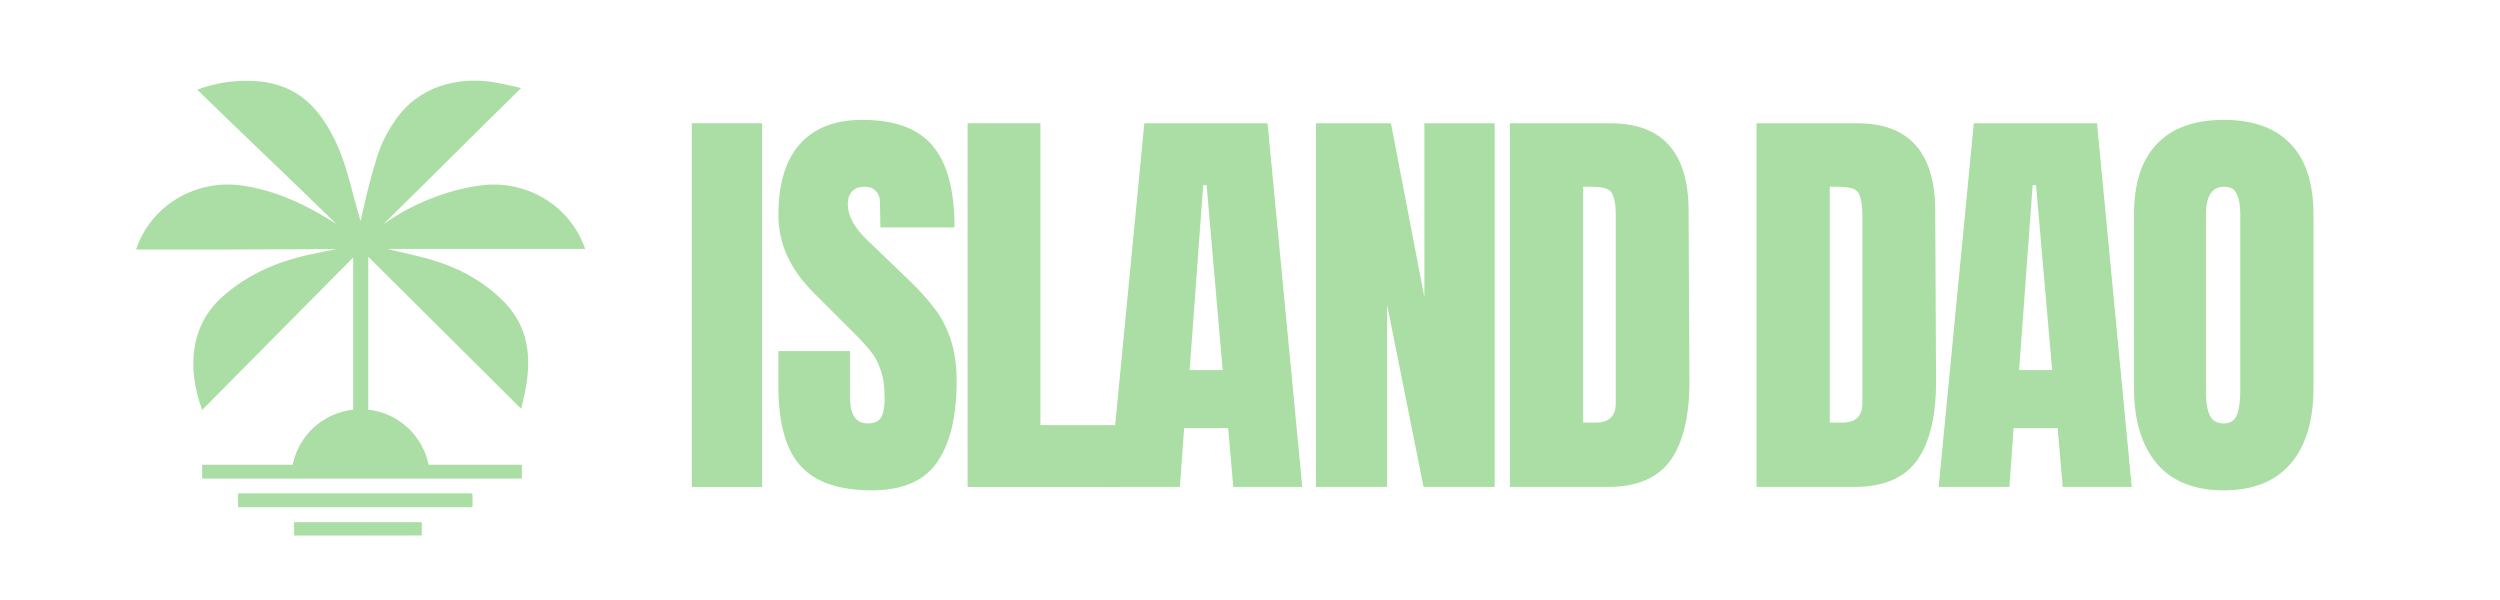 <svg width="496" height="119" viewBox="0 0 496 119" fill="none" xmlns="http://www.w3.org/2000/svg">
<path d="M83.628 103.638H58.39V106.198H83.628V103.638Z" fill="#ABDEA4"/>
<path d="M93.706 97.925H47.28V100.619H93.706V97.925Z" fill="#ABDEA4"/>
<path d="M73.072 50.946L103.382 81.093C105.551 72.983 105.952 65.456 99.294 59.189C95.253 55.378 90.496 52.923 85.213 51.423C82.481 50.649 79.692 50.114 76.941 49.388H116.106C113.097 40.724 104.424 35.594 95.349 36.789C88.519 37.687 81.526 40.571 76.014 44.536C84.898 35.824 94.174 26.5 103.402 17.454C101.51 17.043 100.077 16.69 98.635 16.422C90.763 14.97 82.892 17.206 78.326 23.988C75.842 27.675 75.154 29.806 73.96 33.971C72.996 37.333 71.993 41.804 71.553 43.877C70.168 39.511 68.974 33.264 66.834 28.621C63.605 21.61 59.154 16.594 50.604 16.079C46.678 15.84 42.819 16.413 39.132 17.788C48.169 26.644 57.702 35.585 66.739 44.44C61.007 40.743 54.617 37.677 47.777 36.779C38.712 35.585 29.894 40.81 27 49.503H45.952C52.305 49.503 60.348 49.417 66.701 49.417L62.889 50.21C55.83 51.547 49.382 54.117 43.937 59.046C37.976 64.443 36.935 72.764 40.106 81.332C50.089 71.254 59.928 61.32 70.073 51.089V81.275C64.083 81.915 59.24 86.395 58.065 92.203H40.106V94.954H103.545V92.203H85.032C83.857 86.405 79.033 81.934 73.062 81.275V50.926L73.072 50.946Z" fill="#ABDEA4"/>
<path d="M47.28 97.926V100.61C48.36 100.61 49.238 100.61 50.127 100.61C62.593 100.61 81.24 100.61 93.706 100.61V97.916C79.214 97.916 64.723 97.916 50.232 97.916H47.28V97.926Z" fill="#ABDEA4"/>
<path d="M58.39 106.217C66.987 106.217 75.307 106.236 83.628 106.198L83.656 103.638H58.39V106.207V106.217Z" fill="#ABDEA4"/>
<path d="M441.192 97.281C435.368 97.281 430.945 95.517 427.921 91.989C424.897 88.405 423.385 83.393 423.385 76.953V42.598C423.385 36.382 424.897 31.706 427.921 28.57C430.945 25.378 435.368 23.782 441.192 23.782C447.016 23.782 451.44 25.378 454.464 28.57C457.488 31.706 459 36.382 459 42.598V76.953C459 83.449 457.488 88.461 454.464 91.989C451.44 95.517 447.016 97.281 441.192 97.281ZM441.192 84.009C442.48 84.009 443.348 83.449 443.796 82.329C444.244 81.209 444.468 79.641 444.468 77.625V42.346C444.468 40.778 444.244 39.518 443.796 38.566C443.404 37.558 442.564 37.054 441.276 37.054C438.868 37.054 437.664 38.874 437.664 42.514V77.709C437.664 79.781 437.916 81.349 438.42 82.413C438.924 83.477 439.848 84.009 441.192 84.009Z" fill="#ABDEA4"/>
<path d="M384.632 96.609L391.604 24.454H416.047L422.935 96.609H409.244L408.236 84.933H399.5L398.66 96.609H384.632ZM400.592 73.425H407.144L403.952 36.718H403.28L400.592 73.425Z" fill="#ABDEA4"/>
<path d="M348.499 24.454H368.407C373.558 24.454 377.422 25.882 379.998 28.738C382.574 31.594 383.89 35.822 383.946 41.422L384.114 75.189C384.17 82.301 382.938 87.649 380.418 91.233C377.898 94.817 373.726 96.609 367.903 96.609H348.499V24.454ZM365.551 83.841C368.183 83.841 369.498 82.553 369.498 79.977V42.766C369.498 41.142 369.358 39.938 369.078 39.154C368.854 38.314 368.406 37.754 367.735 37.474C367.063 37.194 366.027 37.054 364.627 37.054H363.031V83.841H365.551Z" fill="#ABDEA4"/>
<path d="M299.568 24.454H319.476C324.628 24.454 328.492 25.882 331.068 28.738C333.644 31.594 334.96 35.822 335.016 41.422L335.184 75.189C335.24 82.301 334.008 87.649 331.488 91.233C328.968 94.817 324.796 96.609 318.972 96.609H299.568V24.454ZM316.62 83.841C319.252 83.841 320.568 82.553 320.568 79.977V42.766C320.568 41.142 320.428 39.938 320.148 39.154C319.924 38.314 319.476 37.754 318.804 37.474C318.132 37.194 317.096 37.054 315.696 37.054H314.1V83.841H316.62Z" fill="#ABDEA4"/>
<path d="M261.093 96.609V24.454H275.961L282.597 58.977V24.454H296.541V96.609H282.429L275.205 60.489V96.609H261.093Z" fill="#ABDEA4"/>
<path d="M220.066 96.608L227.038 24.453H251.482L258.37 96.608H244.678L243.67 84.932H234.934L234.094 96.608H220.066ZM236.026 73.424H242.578L239.386 36.717H238.714L236.026 73.424Z" fill="#ABDEA4"/>
<path d="M191.972 96.608V24.453H206.42V84.344H221.288V96.608H191.972Z" fill="#ABDEA4"/>
<path d="M172.994 97.281C166.443 97.281 161.711 95.657 158.799 92.409C155.887 89.161 154.431 83.925 154.431 76.701V69.645H168.626V78.633C168.626 82.217 169.774 84.009 172.07 84.009C173.358 84.009 174.254 83.645 174.758 82.917C175.262 82.133 175.514 80.845 175.514 79.053C175.514 76.701 175.234 74.769 174.674 73.257C174.114 71.689 173.386 70.401 172.49 69.393C171.65 68.329 170.11 66.705 167.87 64.522L161.655 58.306C156.839 53.602 154.431 48.394 154.431 42.682C154.431 36.522 155.831 31.846 158.631 28.654C161.487 25.406 165.631 23.782 171.062 23.782C177.558 23.782 182.234 25.518 185.09 28.99C187.946 32.406 189.374 37.782 189.374 45.118H174.674L174.59 40.162C174.59 39.21 174.31 38.454 173.75 37.894C173.246 37.334 172.518 37.054 171.566 37.054C170.446 37.054 169.606 37.362 169.046 37.978C168.486 38.594 168.206 39.434 168.206 40.498C168.206 42.85 169.55 45.286 172.238 47.806L180.638 55.87C182.598 57.774 184.222 59.594 185.51 61.33C186.798 63.01 187.834 65.025 188.618 67.377C189.402 69.673 189.794 72.417 189.794 75.609C189.794 82.721 188.478 88.125 185.846 91.821C183.27 95.461 178.986 97.281 172.994 97.281Z" fill="#ABDEA4"/>
<path d="M137.25 96.609V24.454H151.194V96.609H137.25Z" fill="#ABDEA4"/>
</svg>
